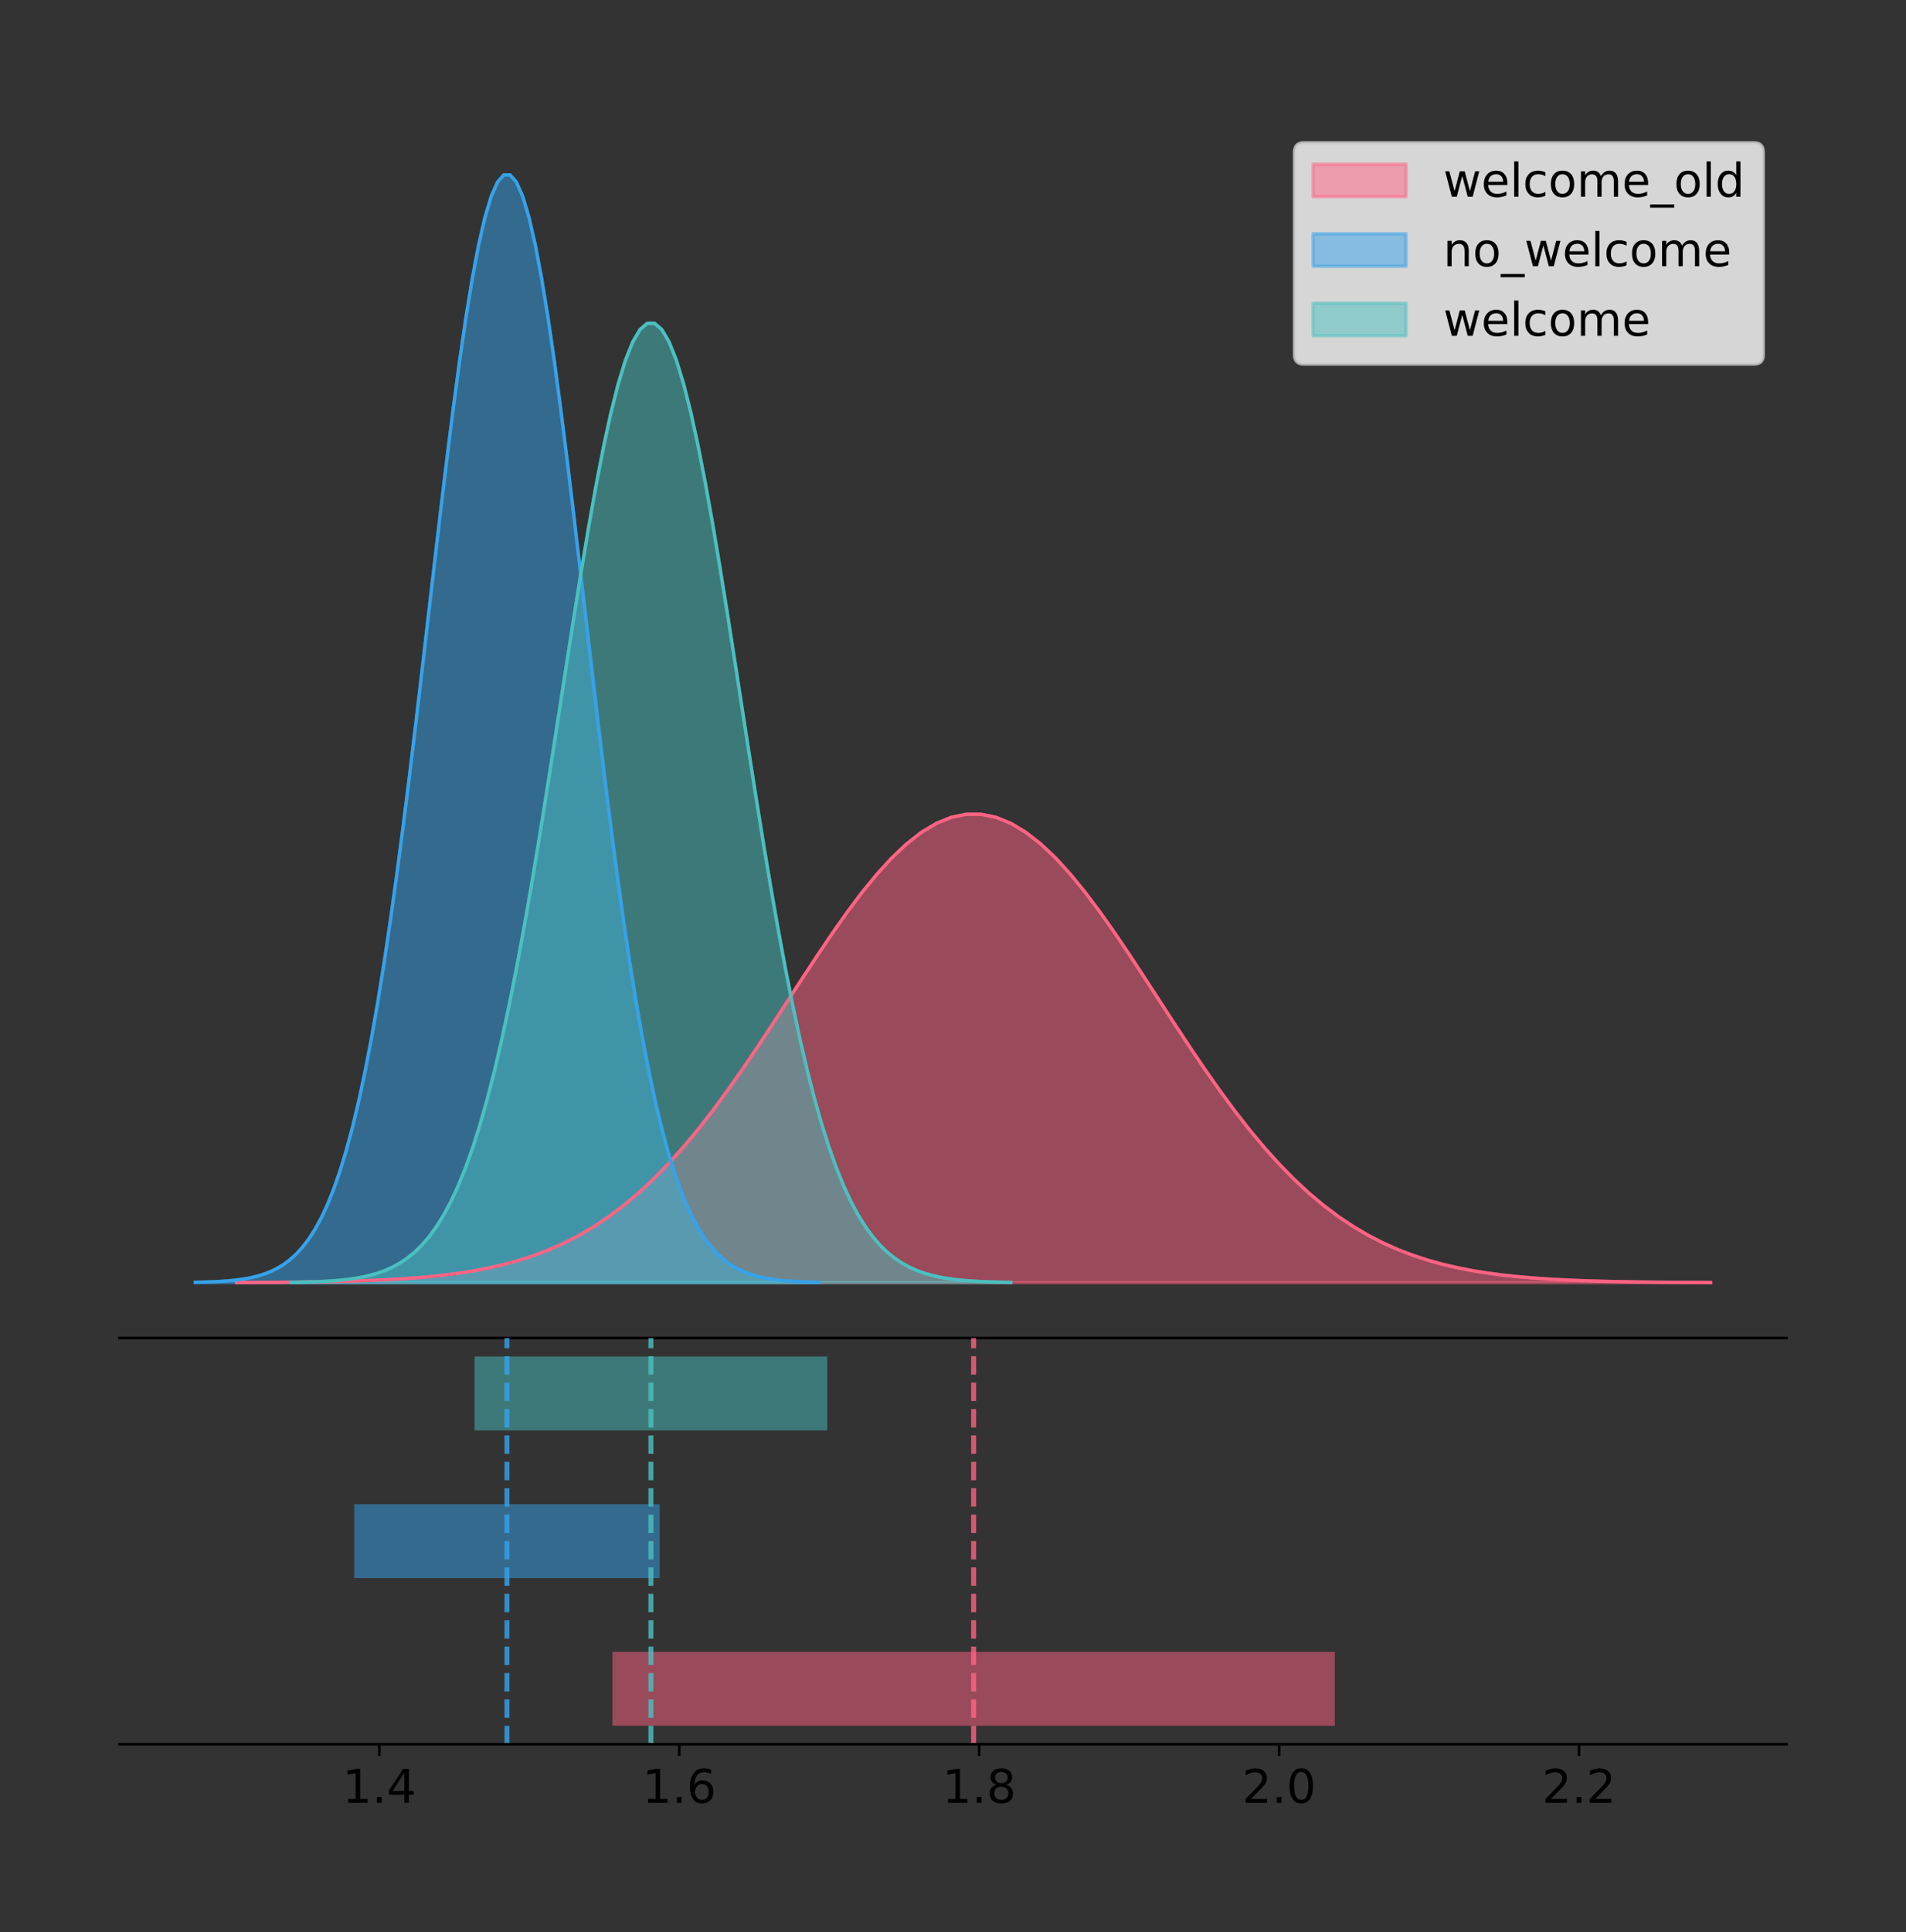<?xml version="1.0" encoding="utf-8" standalone="no"?>
<!DOCTYPE svg PUBLIC "-//W3C//DTD SVG 1.1//EN"
  "http://www.w3.org/Graphics/SVG/1.1/DTD/svg11.dtd">
<!-- Created with matplotlib (https://matplotlib.org/) -->
<svg height="581.789pt" version="1.1" viewBox="0 0 574.2 581.789" width="574.2pt" xmlns="http://www.w3.org/2000/svg" xmlns:xlink="http://www.w3.org/1999/xlink">
 <rect x="0" y="0" width="574.2" height="581.789" fill="#333333" stroke="none"/>
 <defs>
  <style type="text/css">
*{stroke-linecap:butt;stroke-linejoin:round;}
  </style>
 </defs>
 <g id="figure_1">
  <g id="patch_1">
   <path d="M 0 581.789 
L 574.2 581.789 
L 574.2 0 
L 0 0 
z
" style="fill:none;"/>
  </g>
  <g id="axes_1">
   <g id="patch_2">
    <path d="M 36 402.93 
L 538.2 402.93 
L 538.2 36 
L 36 36 
z
" style="fill:none;"/>
   </g>
   <g id="PolyCollection_1">
    <defs>
     <path d="M 71.259 -195.538 
L 71.259 -195.585 
L 75.745 -195.603 
L 80.231 -195.627 
L 84.717 -195.659 
L 89.203 -195.702 
L 93.689 -195.758 
L 98.175 -195.831 
L 102.661 -195.926 
L 107.147 -196.048 
L 111.633 -196.205 
L 116.119 -196.404 
L 120.605 -196.655 
L 125.091 -196.969 
L 129.577 -197.36 
L 134.063 -197.843 
L 138.549 -198.435 
L 143.035 -199.156 
L 147.521 -200.026 
L 152.007 -201.069 
L 156.493 -202.309 
L 160.979 -203.775 
L 165.465 -205.492 
L 169.951 -207.489 
L 174.437 -209.793 
L 178.923 -212.431 
L 183.409 -215.427 
L 187.895 -218.801 
L 192.381 -222.571 
L 196.867 -226.747 
L 201.353 -231.335 
L 205.839 -236.329 
L 210.325 -241.717 
L 214.811 -247.476 
L 219.297 -253.574 
L 223.783 -259.966 
L 228.269 -266.596 
L 232.755 -273.398 
L 237.241 -280.296 
L 241.727 -287.205 
L 246.213 -294.032 
L 250.699 -300.678 
L 255.185 -307.042 
L 259.671 -313.022 
L 264.157 -318.517 
L 268.643 -323.431 
L 273.129 -327.675 
L 277.615 -331.172 
L 282.101 -333.855 
L 286.587 -335.673 
L 291.073 -336.592 
L 295.559 -336.592 
L 300.045 -335.673 
L 304.531 -333.855 
L 309.017 -331.172 
L 313.503 -327.675 
L 317.989 -323.431 
L 322.475 -318.517 
L 326.961 -313.022 
L 331.447 -307.042 
L 335.933 -300.678 
L 340.419 -294.032 
L 344.905 -287.205 
L 349.391 -280.296 
L 353.877 -273.398 
L 358.363 -266.596 
L 362.849 -259.966 
L 367.335 -253.574 
L 371.821 -247.476 
L 376.307 -241.717 
L 380.793 -236.329 
L 385.279 -231.335 
L 389.765 -226.747 
L 394.251 -222.571 
L 398.737 -218.801 
L 403.223 -215.427 
L 407.709 -212.431 
L 412.195 -209.793 
L 416.681 -207.489 
L 421.167 -205.492 
L 425.653 -203.775 
L 430.139 -202.309 
L 434.625 -201.069 
L 439.111 -200.026 
L 443.597 -199.156 
L 448.083 -198.435 
L 452.569 -197.843 
L 457.055 -197.36 
L 461.541 -196.969 
L 466.027 -196.655 
L 470.513 -196.404 
L 474.999 -196.205 
L 479.485 -196.048 
L 483.971 -195.926 
L 488.457 -195.831 
L 492.943 -195.758 
L 497.429 -195.702 
L 501.915 -195.659 
L 506.401 -195.627 
L 510.887 -195.603 
L 515.373 -195.585 
L 515.373 -195.538 
L 515.373 -195.538 
L 510.887 -195.538 
L 506.401 -195.538 
L 501.915 -195.538 
L 497.429 -195.538 
L 492.943 -195.538 
L 488.457 -195.538 
L 483.971 -195.538 
L 479.485 -195.538 
L 474.999 -195.538 
L 470.513 -195.538 
L 466.027 -195.538 
L 461.541 -195.538 
L 457.055 -195.538 
L 452.569 -195.538 
L 448.083 -195.538 
L 443.597 -195.538 
L 439.111 -195.538 
L 434.625 -195.538 
L 430.139 -195.538 
L 425.653 -195.538 
L 421.167 -195.538 
L 416.681 -195.538 
L 412.195 -195.538 
L 407.709 -195.538 
L 403.223 -195.538 
L 398.737 -195.538 
L 394.251 -195.538 
L 389.765 -195.538 
L 385.279 -195.538 
L 380.793 -195.538 
L 376.307 -195.538 
L 371.821 -195.538 
L 367.335 -195.538 
L 362.849 -195.538 
L 358.363 -195.538 
L 353.877 -195.538 
L 349.391 -195.538 
L 344.905 -195.538 
L 340.419 -195.538 
L 335.933 -195.538 
L 331.447 -195.538 
L 326.961 -195.538 
L 322.475 -195.538 
L 317.989 -195.538 
L 313.503 -195.538 
L 309.017 -195.538 
L 304.531 -195.538 
L 300.045 -195.538 
L 295.559 -195.538 
L 291.073 -195.538 
L 286.587 -195.538 
L 282.101 -195.538 
L 277.615 -195.538 
L 273.129 -195.538 
L 268.643 -195.538 
L 264.157 -195.538 
L 259.671 -195.538 
L 255.185 -195.538 
L 250.699 -195.538 
L 246.213 -195.538 
L 241.727 -195.538 
L 237.241 -195.538 
L 232.755 -195.538 
L 228.269 -195.538 
L 223.783 -195.538 
L 219.297 -195.538 
L 214.811 -195.538 
L 210.325 -195.538 
L 205.839 -195.538 
L 201.353 -195.538 
L 196.867 -195.538 
L 192.381 -195.538 
L 187.895 -195.538 
L 183.409 -195.538 
L 178.923 -195.538 
L 174.437 -195.538 
L 169.951 -195.538 
L 165.465 -195.538 
L 160.979 -195.538 
L 156.493 -195.538 
L 152.007 -195.538 
L 147.521 -195.538 
L 143.035 -195.538 
L 138.549 -195.538 
L 134.063 -195.538 
L 129.577 -195.538 
L 125.091 -195.538 
L 120.605 -195.538 
L 116.119 -195.538 
L 111.633 -195.538 
L 107.147 -195.538 
L 102.661 -195.538 
L 98.175 -195.538 
L 93.689 -195.538 
L 89.203 -195.538 
L 84.717 -195.538 
L 80.231 -195.538 
L 75.745 -195.538 
L 71.259 -195.538 
z
" id="m90da3470e6" style="stroke:#ff6384;stroke-opacity:0.5;"/>
    </defs>
    <g clip-path="url(#p2f408d36a9)">
     <use style="fill:#ff6384;fill-opacity:0.5;stroke:#ff6384;stroke-opacity:0.5;" x="0" xlink:href="#m90da3470e6" y="581.789"/>
    </g>
   </g>
   <g id="PolyCollection_2">
    <defs>
     <path d="M 58.827 -195.538 
L 58.827 -195.65 
L 60.724 -195.692 
L 62.621 -195.749 
L 64.518 -195.825 
L 66.415 -195.925 
L 68.312 -196.058 
L 70.209 -196.23 
L 72.106 -196.455 
L 74.003 -196.744 
L 75.9 -197.115 
L 77.797 -197.585 
L 79.694 -198.179 
L 81.59 -198.923 
L 83.487 -199.848 
L 85.384 -200.99 
L 87.281 -202.39 
L 89.178 -204.093 
L 91.075 -206.151 
L 92.972 -208.617 
L 94.869 -211.552 
L 96.766 -215.017 
L 98.663 -219.078 
L 100.56 -223.801 
L 102.457 -229.25 
L 104.354 -235.488 
L 106.251 -242.572 
L 108.148 -250.552 
L 110.045 -259.468 
L 111.941 -269.344 
L 113.838 -280.192 
L 115.735 -292.002 
L 117.632 -304.744 
L 119.529 -318.365 
L 121.426 -332.786 
L 123.323 -347.901 
L 125.22 -363.58 
L 127.117 -379.667 
L 129.014 -395.98 
L 130.911 -412.318 
L 132.808 -428.462 
L 134.705 -444.18 
L 136.602 -459.23 
L 138.499 -473.372 
L 140.395 -486.366 
L 142.292 -497.987 
L 144.189 -508.025 
L 146.086 -516.294 
L 147.983 -522.64 
L 149.88 -526.94 
L 151.777 -529.111 
L 153.674 -529.111 
L 155.571 -526.94 
L 157.468 -522.64 
L 159.365 -516.294 
L 161.262 -508.025 
L 163.159 -497.987 
L 165.056 -486.366 
L 166.953 -473.372 
L 168.85 -459.23 
L 170.746 -444.18 
L 172.643 -428.462 
L 174.54 -412.318 
L 176.437 -395.98 
L 178.334 -379.667 
L 180.231 -363.58 
L 182.128 -347.901 
L 184.025 -332.786 
L 185.922 -318.365 
L 187.819 -304.744 
L 189.716 -292.002 
L 191.613 -280.192 
L 193.51 -269.344 
L 195.407 -259.468 
L 197.304 -250.552 
L 199.2 -242.572 
L 201.097 -235.488 
L 202.994 -229.25 
L 204.891 -223.801 
L 206.788 -219.078 
L 208.685 -215.017 
L 210.582 -211.552 
L 212.479 -208.617 
L 214.376 -206.151 
L 216.273 -204.093 
L 218.17 -202.39 
L 220.067 -200.99 
L 221.964 -199.848 
L 223.861 -198.923 
L 225.758 -198.179 
L 227.654 -197.585 
L 229.551 -197.115 
L 231.448 -196.744 
L 233.345 -196.455 
L 235.242 -196.23 
L 237.139 -196.058 
L 239.036 -195.925 
L 240.933 -195.825 
L 242.83 -195.749 
L 244.727 -195.692 
L 246.624 -195.65 
L 246.624 -195.538 
L 246.624 -195.538 
L 244.727 -195.538 
L 242.83 -195.538 
L 240.933 -195.538 
L 239.036 -195.538 
L 237.139 -195.538 
L 235.242 -195.538 
L 233.345 -195.538 
L 231.448 -195.538 
L 229.551 -195.538 
L 227.654 -195.538 
L 225.758 -195.538 
L 223.861 -195.538 
L 221.964 -195.538 
L 220.067 -195.538 
L 218.17 -195.538 
L 216.273 -195.538 
L 214.376 -195.538 
L 212.479 -195.538 
L 210.582 -195.538 
L 208.685 -195.538 
L 206.788 -195.538 
L 204.891 -195.538 
L 202.994 -195.538 
L 201.097 -195.538 
L 199.2 -195.538 
L 197.304 -195.538 
L 195.407 -195.538 
L 193.51 -195.538 
L 191.613 -195.538 
L 189.716 -195.538 
L 187.819 -195.538 
L 185.922 -195.538 
L 184.025 -195.538 
L 182.128 -195.538 
L 180.231 -195.538 
L 178.334 -195.538 
L 176.437 -195.538 
L 174.54 -195.538 
L 172.643 -195.538 
L 170.746 -195.538 
L 168.85 -195.538 
L 166.953 -195.538 
L 165.056 -195.538 
L 163.159 -195.538 
L 161.262 -195.538 
L 159.365 -195.538 
L 157.468 -195.538 
L 155.571 -195.538 
L 153.674 -195.538 
L 151.777 -195.538 
L 149.88 -195.538 
L 147.983 -195.538 
L 146.086 -195.538 
L 144.189 -195.538 
L 142.292 -195.538 
L 140.395 -195.538 
L 138.499 -195.538 
L 136.602 -195.538 
L 134.705 -195.538 
L 132.808 -195.538 
L 130.911 -195.538 
L 129.014 -195.538 
L 127.117 -195.538 
L 125.22 -195.538 
L 123.323 -195.538 
L 121.426 -195.538 
L 119.529 -195.538 
L 117.632 -195.538 
L 115.735 -195.538 
L 113.838 -195.538 
L 111.941 -195.538 
L 110.045 -195.538 
L 108.148 -195.538 
L 106.251 -195.538 
L 104.354 -195.538 
L 102.457 -195.538 
L 100.56 -195.538 
L 98.663 -195.538 
L 96.766 -195.538 
L 94.869 -195.538 
L 92.972 -195.538 
L 91.075 -195.538 
L 89.178 -195.538 
L 87.281 -195.538 
L 85.384 -195.538 
L 83.487 -195.538 
L 81.59 -195.538 
L 79.694 -195.538 
L 77.797 -195.538 
L 75.9 -195.538 
L 74.003 -195.538 
L 72.106 -195.538 
L 70.209 -195.538 
L 68.312 -195.538 
L 66.415 -195.538 
L 64.518 -195.538 
L 62.621 -195.538 
L 60.724 -195.538 
L 58.827 -195.538 
z
" id="m39843f11e3" style="stroke:#36a2eb;stroke-opacity:0.5;"/>
    </defs>
    <g clip-path="url(#p2f408d36a9)">
     <use style="fill:#36a2eb;fill-opacity:0.5;stroke:#36a2eb;stroke-opacity:0.5;" x="0" xlink:href="#m39843f11e3" y="581.789"/>
    </g>
   </g>
   <g id="PolyCollection_3">
    <defs>
     <path d="M 87.671 -195.538 
L 87.671 -195.635 
L 89.861 -195.672 
L 92.052 -195.721 
L 94.242 -195.786 
L 96.432 -195.873 
L 98.623 -195.988 
L 100.813 -196.138 
L 103.004 -196.332 
L 105.194 -196.583 
L 107.384 -196.903 
L 109.575 -197.311 
L 111.765 -197.825 
L 113.956 -198.469 
L 116.146 -199.271 
L 118.336 -200.26 
L 120.527 -201.472 
L 122.717 -202.947 
L 124.908 -204.729 
L 127.098 -206.865 
L 129.288 -209.406 
L 131.479 -212.407 
L 133.669 -215.924 
L 135.86 -220.014 
L 138.05 -224.733 
L 140.24 -230.136 
L 142.431 -236.271 
L 144.621 -243.182 
L 146.811 -250.903 
L 149.002 -259.456 
L 151.192 -268.851 
L 153.383 -279.078 
L 155.573 -290.114 
L 157.763 -301.91 
L 159.954 -314.398 
L 162.144 -327.488 
L 164.335 -341.067 
L 166.525 -354.998 
L 168.715 -369.126 
L 170.906 -383.275 
L 173.096 -397.256 
L 175.287 -410.868 
L 177.477 -423.902 
L 179.667 -436.149 
L 181.858 -447.402 
L 184.048 -457.466 
L 186.239 -466.159 
L 188.429 -473.321 
L 190.619 -478.816 
L 192.81 -482.54 
L 195 -484.42 
L 197.191 -484.42 
L 199.381 -482.54 
L 201.571 -478.816 
L 203.762 -473.321 
L 205.952 -466.159 
L 208.142 -457.466 
L 210.333 -447.402 
L 212.523 -436.149 
L 214.714 -423.902 
L 216.904 -410.868 
L 219.094 -397.256 
L 221.285 -383.275 
L 223.475 -369.126 
L 225.666 -354.998 
L 227.856 -341.067 
L 230.046 -327.488 
L 232.237 -314.398 
L 234.427 -301.91 
L 236.618 -290.114 
L 238.808 -279.078 
L 240.998 -268.851 
L 243.189 -259.456 
L 245.379 -250.903 
L 247.57 -243.182 
L 249.76 -236.271 
L 251.95 -230.136 
L 254.141 -224.733 
L 256.331 -220.014 
L 258.521 -215.924 
L 260.712 -212.407 
L 262.902 -209.406 
L 265.093 -206.865 
L 267.283 -204.729 
L 269.473 -202.947 
L 271.664 -201.472 
L 273.854 -200.26 
L 276.045 -199.271 
L 278.235 -198.469 
L 280.425 -197.825 
L 282.616 -197.311 
L 284.806 -196.903 
L 286.997 -196.583 
L 289.187 -196.332 
L 291.377 -196.138 
L 293.568 -195.988 
L 295.758 -195.873 
L 297.949 -195.786 
L 300.139 -195.721 
L 302.329 -195.672 
L 304.52 -195.635 
L 304.52 -195.538 
L 304.52 -195.538 
L 302.329 -195.538 
L 300.139 -195.538 
L 297.949 -195.538 
L 295.758 -195.538 
L 293.568 -195.538 
L 291.377 -195.538 
L 289.187 -195.538 
L 286.997 -195.538 
L 284.806 -195.538 
L 282.616 -195.538 
L 280.425 -195.538 
L 278.235 -195.538 
L 276.045 -195.538 
L 273.854 -195.538 
L 271.664 -195.538 
L 269.473 -195.538 
L 267.283 -195.538 
L 265.093 -195.538 
L 262.902 -195.538 
L 260.712 -195.538 
L 258.521 -195.538 
L 256.331 -195.538 
L 254.141 -195.538 
L 251.95 -195.538 
L 249.76 -195.538 
L 247.57 -195.538 
L 245.379 -195.538 
L 243.189 -195.538 
L 240.998 -195.538 
L 238.808 -195.538 
L 236.618 -195.538 
L 234.427 -195.538 
L 232.237 -195.538 
L 230.046 -195.538 
L 227.856 -195.538 
L 225.666 -195.538 
L 223.475 -195.538 
L 221.285 -195.538 
L 219.094 -195.538 
L 216.904 -195.538 
L 214.714 -195.538 
L 212.523 -195.538 
L 210.333 -195.538 
L 208.142 -195.538 
L 205.952 -195.538 
L 203.762 -195.538 
L 201.571 -195.538 
L 199.381 -195.538 
L 197.191 -195.538 
L 195 -195.538 
L 192.81 -195.538 
L 190.619 -195.538 
L 188.429 -195.538 
L 186.239 -195.538 
L 184.048 -195.538 
L 181.858 -195.538 
L 179.667 -195.538 
L 177.477 -195.538 
L 175.287 -195.538 
L 173.096 -195.538 
L 170.906 -195.538 
L 168.715 -195.538 
L 166.525 -195.538 
L 164.335 -195.538 
L 162.144 -195.538 
L 159.954 -195.538 
L 157.763 -195.538 
L 155.573 -195.538 
L 153.383 -195.538 
L 151.192 -195.538 
L 149.002 -195.538 
L 146.811 -195.538 
L 144.621 -195.538 
L 142.431 -195.538 
L 140.24 -195.538 
L 138.05 -195.538 
L 135.86 -195.538 
L 133.669 -195.538 
L 131.479 -195.538 
L 129.288 -195.538 
L 127.098 -195.538 
L 124.908 -195.538 
L 122.717 -195.538 
L 120.527 -195.538 
L 118.336 -195.538 
L 116.146 -195.538 
L 113.956 -195.538 
L 111.765 -195.538 
L 109.575 -195.538 
L 107.384 -195.538 
L 105.194 -195.538 
L 103.004 -195.538 
L 100.813 -195.538 
L 98.623 -195.538 
L 96.432 -195.538 
L 94.242 -195.538 
L 92.052 -195.538 
L 89.861 -195.538 
L 87.671 -195.538 
z
" id="m31ad2320d0" style="stroke:#4bc0c0;stroke-opacity:0.5;"/>
    </defs>
    <g clip-path="url(#p2f408d36a9)">
     <use style="fill:#4bc0c0;fill-opacity:0.5;stroke:#4bc0c0;stroke-opacity:0.5;" x="0" xlink:href="#m31ad2320d0" y="581.789"/>
    </g>
   </g>
   <g id="line2d_1">
    <path clip-path="url(#p2f408d36a9)" d="M 71.259 386.204 
L 75.745 386.186 
L 80.231 386.162 
L 84.717 386.13 
L 89.203 386.088 
L 93.689 386.032 
L 98.175 385.959 
L 102.661 385.864 
L 107.147 385.741 
L 111.633 385.585 
L 116.119 385.386 
L 120.605 385.135 
L 125.091 384.82 
L 129.577 384.429 
L 134.063 383.946 
L 138.549 383.354 
L 143.035 382.634 
L 147.521 381.764 
L 152.007 380.721 
L 156.493 379.48 
L 160.979 378.015 
L 165.465 376.297 
L 169.951 374.3 
L 174.437 371.996 
L 178.923 369.358 
L 183.409 366.363 
L 187.895 362.988 
L 192.381 359.218 
L 196.867 355.042 
L 201.353 350.455 
L 205.839 345.461 
L 210.325 340.073 
L 214.811 334.313 
L 219.297 328.215 
L 223.783 321.824 
L 228.269 315.193 
L 232.755 308.391 
L 237.241 301.493 
L 241.727 294.584 
L 246.213 287.758 
L 250.699 281.111 
L 255.185 274.747 
L 259.671 268.768 
L 264.157 263.273 
L 268.643 258.359 
L 273.129 254.114 
L 277.615 250.617 
L 282.101 247.934 
L 286.587 246.116 
L 291.073 245.198 
L 295.559 245.198 
L 300.045 246.116 
L 304.531 247.934 
L 309.017 250.617 
L 313.503 254.114 
L 317.989 258.359 
L 322.475 263.273 
L 326.961 268.768 
L 331.447 274.747 
L 335.933 281.111 
L 340.419 287.758 
L 344.905 294.584 
L 349.391 301.493 
L 353.877 308.391 
L 358.363 315.193 
L 362.849 321.824 
L 367.335 328.215 
L 371.821 334.313 
L 376.307 340.073 
L 380.793 345.461 
L 385.279 350.455 
L 389.765 355.042 
L 394.251 359.218 
L 398.737 362.988 
L 403.223 366.363 
L 407.709 369.358 
L 412.195 371.996 
L 416.681 374.3 
L 421.167 376.297 
L 425.653 378.015 
L 430.139 379.48 
L 434.625 380.721 
L 439.111 381.764 
L 443.597 382.634 
L 448.083 383.354 
L 452.569 383.946 
L 457.055 384.429 
L 461.541 384.82 
L 466.027 385.135 
L 470.513 385.386 
L 474.999 385.585 
L 479.485 385.741 
L 483.971 385.864 
L 488.457 385.959 
L 492.943 386.032 
L 497.429 386.088 
L 501.915 386.13 
L 506.401 386.162 
L 510.887 386.186 
L 515.373 386.204 
" style="fill:none;stroke:#ff6384;stroke-linecap:square;"/>
   </g>
   <g id="line2d_2">
    <path clip-path="url(#p2f408d36a9)" d="M 58.827 386.139 
L 60.724 386.097 
L 62.621 386.04 
L 64.518 385.965 
L 66.415 385.864 
L 68.312 385.732 
L 70.209 385.559 
L 72.106 385.334 
L 74.003 385.045 
L 75.9 384.675 
L 77.797 384.204 
L 79.694 383.61 
L 81.59 382.867 
L 83.487 381.941 
L 85.384 380.799 
L 87.281 379.399 
L 89.178 377.696 
L 91.075 375.639 
L 92.972 373.172 
L 94.869 370.238 
L 96.766 366.772 
L 98.663 362.711 
L 100.56 357.989 
L 102.457 352.539 
L 104.354 346.301 
L 106.251 339.217 
L 108.148 331.237 
L 110.045 322.322 
L 111.941 312.445 
L 113.838 301.597 
L 115.735 289.787 
L 117.632 277.045 
L 119.529 263.424 
L 121.426 249.004 
L 123.323 233.888 
L 125.22 218.209 
L 127.117 202.123 
L 129.014 185.809 
L 130.911 169.471 
L 132.808 153.327 
L 134.705 137.61 
L 136.602 122.559 
L 138.499 108.418 
L 140.395 95.423 
L 142.292 83.803 
L 144.189 73.765 
L 146.086 65.495 
L 147.983 59.15 
L 149.88 54.85 
L 151.777 52.679 
L 153.674 52.679 
L 155.571 54.85 
L 157.468 59.15 
L 159.365 65.495 
L 161.262 73.765 
L 163.159 83.803 
L 165.056 95.423 
L 166.953 108.418 
L 168.85 122.559 
L 170.746 137.61 
L 172.643 153.327 
L 174.54 169.471 
L 176.437 185.809 
L 178.334 202.123 
L 180.231 218.209 
L 182.128 233.888 
L 184.025 249.004 
L 185.922 263.424 
L 187.819 277.045 
L 189.716 289.787 
L 191.613 301.597 
L 193.51 312.445 
L 195.407 322.322 
L 197.304 331.237 
L 199.2 339.217 
L 201.097 346.301 
L 202.994 352.539 
L 204.891 357.989 
L 206.788 362.711 
L 208.685 366.772 
L 210.582 370.238 
L 212.479 373.172 
L 214.376 375.639 
L 216.273 377.696 
L 218.17 379.399 
L 220.067 380.799 
L 221.964 381.941 
L 223.861 382.867 
L 225.758 383.61 
L 227.654 384.204 
L 229.551 384.675 
L 231.448 385.045 
L 233.345 385.334 
L 235.242 385.559 
L 237.139 385.732 
L 239.036 385.864 
L 240.933 385.965 
L 242.83 386.04 
L 244.727 386.097 
L 246.624 386.139 
" style="fill:none;stroke:#36a2eb;stroke-linecap:square;"/>
   </g>
   <g id="line2d_3">
    <path clip-path="url(#p2f408d36a9)" d="M 87.671 386.154 
L 89.861 386.118 
L 92.052 386.069 
L 94.242 386.003 
L 96.432 385.916 
L 98.623 385.801 
L 100.813 385.652 
L 103.004 385.457 
L 105.194 385.207 
L 107.384 384.886 
L 109.575 384.478 
L 111.765 383.964 
L 113.956 383.32 
L 116.146 382.519 
L 118.336 381.53 
L 120.527 380.317 
L 122.717 378.842 
L 124.908 377.061 
L 127.098 374.925 
L 129.288 372.383 
L 131.479 369.382 
L 133.669 365.865 
L 135.86 361.775 
L 138.05 357.056 
L 140.24 351.654 
L 142.431 345.518 
L 144.621 338.607 
L 146.811 330.887 
L 149.002 322.333 
L 151.192 312.939 
L 153.383 302.711 
L 155.573 291.676 
L 157.763 279.88 
L 159.954 267.391 
L 162.144 254.301 
L 164.335 240.722 
L 166.525 226.791 
L 168.715 212.663 
L 170.906 198.514 
L 173.096 184.533 
L 175.287 170.921 
L 177.477 157.887 
L 179.667 145.64 
L 181.858 134.387 
L 184.048 124.323 
L 186.239 115.63 
L 188.429 108.468 
L 190.619 102.973 
L 192.81 99.249 
L 195 97.369 
L 197.191 97.369 
L 199.381 99.249 
L 201.571 102.973 
L 203.762 108.468 
L 205.952 115.63 
L 208.142 124.323 
L 210.333 134.387 
L 212.523 145.64 
L 214.714 157.887 
L 216.904 170.921 
L 219.094 184.533 
L 221.285 198.514 
L 223.475 212.663 
L 225.666 226.791 
L 227.856 240.722 
L 230.046 254.301 
L 232.237 267.391 
L 234.427 279.88 
L 236.618 291.676 
L 238.808 302.711 
L 240.998 312.939 
L 243.189 322.333 
L 245.379 330.887 
L 247.57 338.607 
L 249.76 345.518 
L 251.95 351.654 
L 254.141 357.056 
L 256.331 361.775 
L 258.521 365.865 
L 260.712 369.382 
L 262.902 372.383 
L 265.093 374.925 
L 267.283 377.061 
L 269.473 378.842 
L 271.664 380.317 
L 273.854 381.53 
L 276.045 382.519 
L 278.235 383.32 
L 280.425 383.964 
L 282.616 384.478 
L 284.806 384.886 
L 286.997 385.207 
L 289.187 385.457 
L 291.377 385.652 
L 293.568 385.801 
L 295.758 385.916 
L 297.949 386.003 
L 300.139 386.069 
L 302.329 386.118 
L 304.52 386.154 
" style="fill:none;stroke:#4bc0c0;stroke-linecap:square;"/>
   </g>
   <g id="patch_3">
    <path d="M 36 402.93 
L 538.2 402.93 
" style="fill:none;stroke:#000000;stroke-linecap:square;stroke-linejoin:miter;stroke-width:0.8;"/>
   </g>
   <g id="legend_1">
    <g id="patch_4">
     <path d="M 392.788 109.627 
L 528.4 109.627 
Q 531.2 109.627 531.2 106.827 
L 531.2 45.8 
Q 531.2 43 528.4 43 
L 392.788 43 
Q 389.988 43 389.988 45.8 
L 389.988 106.827 
Q 389.988 109.627 392.788 109.627 
z
" style="fill:#ffffff;opacity:0.8;stroke:#cccccc;stroke-linejoin:miter;"/>
    </g>
    <g id="patch_5">
     <path d="M 395.588 59.238 
L 423.588 59.238 
L 423.588 49.438 
L 395.588 49.438 
z
" style="fill:#ff6384;opacity:0.5;stroke:#ff6384;stroke-linejoin:miter;"/>
    </g>
    <g id="text_1">
     <!-- welcome_old -->
     <defs>
      <path d="M 4.203 54.688 
L 13.188 54.688 
L 24.422 12.016 
L 35.594 54.688 
L 46.188 54.688 
L 57.422 12.016 
L 68.609 54.688 
L 77.594 54.688 
L 63.281 0 
L 52.688 0 
L 40.922 44.828 
L 29.109 0 
L 18.5 0 
z
" id="DejaVuSans-119"/>
      <path d="M 56.203 29.594 
L 56.203 25.203 
L 14.891 25.203 
Q 15.484 15.922 20.484 11.062 
Q 25.484 6.203 34.422 6.203 
Q 39.594 6.203 44.453 7.469 
Q 49.312 8.734 54.109 11.281 
L 54.109 2.781 
Q 49.266 0.734 44.188 -0.344 
Q 39.109 -1.422 33.891 -1.422 
Q 20.797 -1.422 13.156 6.188 
Q 5.516 13.812 5.516 26.812 
Q 5.516 40.234 12.766 48.109 
Q 20.016 56 32.328 56 
Q 43.359 56 49.781 48.891 
Q 56.203 41.797 56.203 29.594 
z
M 47.219 32.234 
Q 47.125 39.594 43.094 43.984 
Q 39.062 48.391 32.422 48.391 
Q 24.906 48.391 20.391 44.141 
Q 15.875 39.891 15.188 32.172 
z
" id="DejaVuSans-101"/>
      <path d="M 9.422 75.984 
L 18.406 75.984 
L 18.406 0 
L 9.422 0 
z
" id="DejaVuSans-108"/>
      <path d="M 48.781 52.594 
L 48.781 44.188 
Q 44.969 46.297 41.141 47.344 
Q 37.312 48.391 33.406 48.391 
Q 24.656 48.391 19.812 42.844 
Q 14.984 37.312 14.984 27.297 
Q 14.984 17.281 19.812 11.734 
Q 24.656 6.203 33.406 6.203 
Q 37.312 6.203 41.141 7.25 
Q 44.969 8.297 48.781 10.406 
L 48.781 2.094 
Q 45.016 0.344 40.984 -0.531 
Q 36.969 -1.422 32.422 -1.422 
Q 20.062 -1.422 12.781 6.344 
Q 5.516 14.109 5.516 27.297 
Q 5.516 40.672 12.859 48.328 
Q 20.219 56 33.016 56 
Q 37.156 56 41.109 55.141 
Q 45.062 54.297 48.781 52.594 
z
" id="DejaVuSans-99"/>
      <path d="M 30.609 48.391 
Q 23.391 48.391 19.188 42.75 
Q 14.984 37.109 14.984 27.297 
Q 14.984 17.484 19.156 11.844 
Q 23.344 6.203 30.609 6.203 
Q 37.797 6.203 41.984 11.859 
Q 46.188 17.531 46.188 27.297 
Q 46.188 37.016 41.984 42.703 
Q 37.797 48.391 30.609 48.391 
z
M 30.609 56 
Q 42.328 56 49.016 48.375 
Q 55.719 40.766 55.719 27.297 
Q 55.719 13.875 49.016 6.219 
Q 42.328 -1.422 30.609 -1.422 
Q 18.844 -1.422 12.172 6.219 
Q 5.516 13.875 5.516 27.297 
Q 5.516 40.766 12.172 48.375 
Q 18.844 56 30.609 56 
z
" id="DejaVuSans-111"/>
      <path d="M 52 44.188 
Q 55.375 50.25 60.062 53.125 
Q 64.75 56 71.094 56 
Q 79.641 56 84.281 50.016 
Q 88.922 44.047 88.922 33.016 
L 88.922 0 
L 79.891 0 
L 79.891 32.719 
Q 79.891 40.578 77.094 44.375 
Q 74.312 48.188 68.609 48.188 
Q 61.625 48.188 57.562 43.547 
Q 53.516 38.922 53.516 30.906 
L 53.516 0 
L 44.484 0 
L 44.484 32.719 
Q 44.484 40.625 41.703 44.406 
Q 38.922 48.188 33.109 48.188 
Q 26.219 48.188 22.156 43.531 
Q 18.109 38.875 18.109 30.906 
L 18.109 0 
L 9.078 0 
L 9.078 54.688 
L 18.109 54.688 
L 18.109 46.188 
Q 21.188 51.219 25.484 53.609 
Q 29.781 56 35.688 56 
Q 41.656 56 45.828 52.969 
Q 50 49.953 52 44.188 
z
" id="DejaVuSans-109"/>
      <path d="M 50.984 -16.609 
L 50.984 -23.578 
L -0.984 -23.578 
L -0.984 -16.609 
z
" id="DejaVuSans-95"/>
      <path d="M 45.406 46.391 
L 45.406 75.984 
L 54.391 75.984 
L 54.391 0 
L 45.406 0 
L 45.406 8.203 
Q 42.578 3.328 38.25 0.953 
Q 33.938 -1.422 27.875 -1.422 
Q 17.969 -1.422 11.734 6.484 
Q 5.516 14.406 5.516 27.297 
Q 5.516 40.188 11.734 48.094 
Q 17.969 56 27.875 56 
Q 33.938 56 38.25 53.625 
Q 42.578 51.266 45.406 46.391 
z
M 14.797 27.297 
Q 14.797 17.391 18.875 11.75 
Q 22.953 6.109 30.078 6.109 
Q 37.203 6.109 41.297 11.75 
Q 45.406 17.391 45.406 27.297 
Q 45.406 37.203 41.297 42.844 
Q 37.203 48.484 30.078 48.484 
Q 22.953 48.484 18.875 42.844 
Q 14.797 37.203 14.797 27.297 
z
" id="DejaVuSans-100"/>
     </defs>
     <g transform="translate(434.788 59.238)scale(0.14 -0.14)">
      <use xlink:href="#DejaVuSans-119"/>
      <use x="81.787" xlink:href="#DejaVuSans-101"/>
      <use x="143.311" xlink:href="#DejaVuSans-108"/>
      <use x="171.094" xlink:href="#DejaVuSans-99"/>
      <use x="226.074" xlink:href="#DejaVuSans-111"/>
      <use x="287.256" xlink:href="#DejaVuSans-109"/>
      <use x="384.668" xlink:href="#DejaVuSans-101"/>
      <use x="446.191" xlink:href="#DejaVuSans-95"/>
      <use x="496.191" xlink:href="#DejaVuSans-111"/>
      <use x="557.373" xlink:href="#DejaVuSans-108"/>
      <use x="585.156" xlink:href="#DejaVuSans-100"/>
     </g>
    </g>
    <g id="patch_6">
     <path d="M 395.588 80.177 
L 423.588 80.177 
L 423.588 70.377 
L 395.588 70.377 
z
" style="fill:#36a2eb;opacity:0.5;stroke:#36a2eb;stroke-linejoin:miter;"/>
    </g>
    <g id="text_2">
     <!-- no_welcome -->
     <defs>
      <path d="M 54.891 33.016 
L 54.891 0 
L 45.906 0 
L 45.906 32.719 
Q 45.906 40.484 42.875 44.328 
Q 39.844 48.188 33.797 48.188 
Q 26.516 48.188 22.312 43.547 
Q 18.109 38.922 18.109 30.906 
L 18.109 0 
L 9.078 0 
L 9.078 54.688 
L 18.109 54.688 
L 18.109 46.188 
Q 21.344 51.125 25.703 53.562 
Q 30.078 56 35.797 56 
Q 45.219 56 50.047 50.172 
Q 54.891 44.344 54.891 33.016 
z
" id="DejaVuSans-110"/>
     </defs>
     <g transform="translate(434.788 80.177)scale(0.14 -0.14)">
      <use xlink:href="#DejaVuSans-110"/>
      <use x="63.379" xlink:href="#DejaVuSans-111"/>
      <use x="124.561" xlink:href="#DejaVuSans-95"/>
      <use x="174.561" xlink:href="#DejaVuSans-119"/>
      <use x="256.348" xlink:href="#DejaVuSans-101"/>
      <use x="317.871" xlink:href="#DejaVuSans-108"/>
      <use x="345.654" xlink:href="#DejaVuSans-99"/>
      <use x="400.635" xlink:href="#DejaVuSans-111"/>
      <use x="461.816" xlink:href="#DejaVuSans-109"/>
      <use x="559.229" xlink:href="#DejaVuSans-101"/>
     </g>
    </g>
    <g id="patch_7">
     <path d="M 395.588 101.115 
L 423.588 101.115 
L 423.588 91.315 
L 395.588 91.315 
z
" style="fill:#4bc0c0;opacity:0.5;stroke:#4bc0c0;stroke-linejoin:miter;"/>
    </g>
    <g id="text_3">
     <!-- welcome -->
     <g transform="translate(434.788 101.115)scale(0.14 -0.14)">
      <use xlink:href="#DejaVuSans-119"/>
      <use x="81.787" xlink:href="#DejaVuSans-101"/>
      <use x="143.311" xlink:href="#DejaVuSans-108"/>
      <use x="171.094" xlink:href="#DejaVuSans-99"/>
      <use x="226.074" xlink:href="#DejaVuSans-111"/>
      <use x="287.256" xlink:href="#DejaVuSans-109"/>
      <use x="384.668" xlink:href="#DejaVuSans-101"/>
     </g>
    </g>
   </g>
  </g>
  <g id="axes_2">
   <g id="patch_8">
    <path d="M 36 525.24 
L 538.2 525.24 
L 538.2 402.93 
L 36 402.93 
z
" style="fill:none;"/>
   </g>
   <g id="patch_9">
    <path clip-path="url(#p6c510edd1e)" d="M 184.508 519.68 
L 402.124 519.68 
L 402.124 497.442 
L 184.508 497.442 
z
" style="fill:#ff6384;opacity:0.5;"/>
   </g>
   <g id="patch_10">
    <path clip-path="url(#p6c510edd1e)" d="M 106.715 475.204 
L 198.736 475.204 
L 198.736 452.966 
L 106.715 452.966 
z
" style="fill:#36a2eb;opacity:0.5;"/>
   </g>
   <g id="patch_11">
    <path clip-path="url(#p6c510edd1e)" d="M 142.967 430.728 
L 249.223 430.728 
L 249.223 408.49 
L 142.967 408.49 
z
" style="fill:#4bc0c0;opacity:0.5;"/>
   </g>
   <g id="matplotlib.axis_1">
    <g id="xtick_1">
     <g id="line2d_4">
      <defs>
       <path d="M 0 0 
L 0 3.5 
" id="mbacc356e35" style="stroke:#000000;stroke-width:0.8;"/>
      </defs>
      <g>
       <use style="stroke:#000000;stroke-width:0.8;" x="114.28" xlink:href="#mbacc356e35" y="525.24"/>
      </g>
     </g>
     <g id="text_4">
      <!-- 1.4 -->
      <defs>
       <path d="M 12.406 8.297 
L 28.516 8.297 
L 28.516 63.922 
L 10.984 60.406 
L 10.984 69.391 
L 28.422 72.906 
L 38.281 72.906 
L 38.281 8.297 
L 54.391 8.297 
L 54.391 0 
L 12.406 0 
z
" id="DejaVuSans-49"/>
       <path d="M 10.688 12.406 
L 21 12.406 
L 21 0 
L 10.688 0 
z
" id="DejaVuSans-46"/>
       <path d="M 37.797 64.312 
L 12.891 25.391 
L 37.797 25.391 
z
M 35.203 72.906 
L 47.609 72.906 
L 47.609 25.391 
L 58.016 25.391 
L 58.016 17.188 
L 47.609 17.188 
L 47.609 0 
L 37.797 0 
L 37.797 17.188 
L 4.891 17.188 
L 4.891 26.703 
z
" id="DejaVuSans-52"/>
      </defs>
      <g transform="translate(103.148 542.878)scale(0.14 -0.14)">
       <use xlink:href="#DejaVuSans-49"/>
       <use x="63.623" xlink:href="#DejaVuSans-46"/>
       <use x="95.41" xlink:href="#DejaVuSans-52"/>
      </g>
     </g>
    </g>
    <g id="xtick_2">
     <g id="line2d_5">
      <g>
       <use style="stroke:#000000;stroke-width:0.8;" x="204.634" xlink:href="#mbacc356e35" y="525.24"/>
      </g>
     </g>
     <g id="text_5">
      <!-- 1.6 -->
      <defs>
       <path d="M 33.016 40.375 
Q 26.375 40.375 22.484 35.828 
Q 18.609 31.297 18.609 23.391 
Q 18.609 15.531 22.484 10.953 
Q 26.375 6.391 33.016 6.391 
Q 39.656 6.391 43.531 10.953 
Q 47.406 15.531 47.406 23.391 
Q 47.406 31.297 43.531 35.828 
Q 39.656 40.375 33.016 40.375 
z
M 52.594 71.297 
L 52.594 62.312 
Q 48.875 64.062 45.094 64.984 
Q 41.312 65.922 37.594 65.922 
Q 27.828 65.922 22.672 59.328 
Q 17.531 52.734 16.797 39.406 
Q 19.672 43.656 24.016 45.922 
Q 28.375 48.188 33.594 48.188 
Q 44.578 48.188 50.953 41.516 
Q 57.328 34.859 57.328 23.391 
Q 57.328 12.156 50.688 5.359 
Q 44.047 -1.422 33.016 -1.422 
Q 20.359 -1.422 13.672 8.266 
Q 6.984 17.969 6.984 36.375 
Q 6.984 53.656 15.188 63.938 
Q 23.391 74.219 37.203 74.219 
Q 40.922 74.219 44.703 73.484 
Q 48.484 72.75 52.594 71.297 
z
" id="DejaVuSans-54"/>
      </defs>
      <g transform="translate(193.502 542.878)scale(0.14 -0.14)">
       <use xlink:href="#DejaVuSans-49"/>
       <use x="63.623" xlink:href="#DejaVuSans-46"/>
       <use x="95.41" xlink:href="#DejaVuSans-54"/>
      </g>
     </g>
    </g>
    <g id="xtick_3">
     <g id="line2d_6">
      <g>
       <use style="stroke:#000000;stroke-width:0.8;" x="294.987" xlink:href="#mbacc356e35" y="525.24"/>
      </g>
     </g>
     <g id="text_6">
      <!-- 1.8 -->
      <defs>
       <path d="M 31.781 34.625 
Q 24.75 34.625 20.719 30.859 
Q 16.703 27.094 16.703 20.516 
Q 16.703 13.922 20.719 10.156 
Q 24.75 6.391 31.781 6.391 
Q 38.812 6.391 42.859 10.172 
Q 46.922 13.969 46.922 20.516 
Q 46.922 27.094 42.891 30.859 
Q 38.875 34.625 31.781 34.625 
z
M 21.922 38.812 
Q 15.578 40.375 12.031 44.719 
Q 8.5 49.078 8.5 55.328 
Q 8.5 64.062 14.719 69.141 
Q 20.953 74.219 31.781 74.219 
Q 42.672 74.219 48.875 69.141 
Q 55.078 64.062 55.078 55.328 
Q 55.078 49.078 51.531 44.719 
Q 48 40.375 41.703 38.812 
Q 48.828 37.156 52.797 32.312 
Q 56.781 27.484 56.781 20.516 
Q 56.781 9.906 50.312 4.234 
Q 43.844 -1.422 31.781 -1.422 
Q 19.734 -1.422 13.25 4.234 
Q 6.781 9.906 6.781 20.516 
Q 6.781 27.484 10.781 32.312 
Q 14.797 37.156 21.922 38.812 
z
M 18.312 54.391 
Q 18.312 48.734 21.844 45.562 
Q 25.391 42.391 31.781 42.391 
Q 38.141 42.391 41.719 45.562 
Q 45.312 48.734 45.312 54.391 
Q 45.312 60.062 41.719 63.234 
Q 38.141 66.406 31.781 66.406 
Q 25.391 66.406 21.844 63.234 
Q 18.312 60.062 18.312 54.391 
z
" id="DejaVuSans-56"/>
      </defs>
      <g transform="translate(283.855 542.878)scale(0.14 -0.14)">
       <use xlink:href="#DejaVuSans-49"/>
       <use x="63.623" xlink:href="#DejaVuSans-46"/>
       <use x="95.41" xlink:href="#DejaVuSans-56"/>
      </g>
     </g>
    </g>
    <g id="xtick_4">
     <g id="line2d_7">
      <g>
       <use style="stroke:#000000;stroke-width:0.8;" x="385.341" xlink:href="#mbacc356e35" y="525.24"/>
      </g>
     </g>
     <g id="text_7">
      <!-- 2.0 -->
      <defs>
       <path d="M 19.188 8.297 
L 53.609 8.297 
L 53.609 0 
L 7.328 0 
L 7.328 8.297 
Q 12.938 14.109 22.625 23.891 
Q 32.328 33.688 34.812 36.531 
Q 39.547 41.844 41.422 45.531 
Q 43.312 49.219 43.312 52.781 
Q 43.312 58.594 39.234 62.25 
Q 35.156 65.922 28.609 65.922 
Q 23.969 65.922 18.812 64.312 
Q 13.672 62.703 7.812 59.422 
L 7.812 69.391 
Q 13.766 71.781 18.938 73 
Q 24.125 74.219 28.422 74.219 
Q 39.75 74.219 46.484 68.547 
Q 53.219 62.891 53.219 53.422 
Q 53.219 48.922 51.531 44.891 
Q 49.859 40.875 45.406 35.406 
Q 44.188 33.984 37.641 27.219 
Q 31.109 20.453 19.188 8.297 
z
" id="DejaVuSans-50"/>
       <path d="M 31.781 66.406 
Q 24.172 66.406 20.328 58.906 
Q 16.5 51.422 16.5 36.375 
Q 16.5 21.391 20.328 13.891 
Q 24.172 6.391 31.781 6.391 
Q 39.453 6.391 43.281 13.891 
Q 47.125 21.391 47.125 36.375 
Q 47.125 51.422 43.281 58.906 
Q 39.453 66.406 31.781 66.406 
z
M 31.781 74.219 
Q 44.047 74.219 50.516 64.516 
Q 56.984 54.828 56.984 36.375 
Q 56.984 17.969 50.516 8.266 
Q 44.047 -1.422 31.781 -1.422 
Q 19.531 -1.422 13.062 8.266 
Q 6.594 17.969 6.594 36.375 
Q 6.594 54.828 13.062 64.516 
Q 19.531 74.219 31.781 74.219 
z
" id="DejaVuSans-48"/>
      </defs>
      <g transform="translate(374.209 542.878)scale(0.14 -0.14)">
       <use xlink:href="#DejaVuSans-50"/>
       <use x="63.623" xlink:href="#DejaVuSans-46"/>
       <use x="95.41" xlink:href="#DejaVuSans-48"/>
      </g>
     </g>
    </g>
    <g id="xtick_5">
     <g id="line2d_8">
      <g>
       <use style="stroke:#000000;stroke-width:0.8;" x="475.695" xlink:href="#mbacc356e35" y="525.24"/>
      </g>
     </g>
     <g id="text_8">
      <!-- 2.2 -->
      <g transform="translate(464.563 542.878)scale(0.14 -0.14)">
       <use xlink:href="#DejaVuSans-50"/>
       <use x="63.623" xlink:href="#DejaVuSans-46"/>
       <use x="95.41" xlink:href="#DejaVuSans-50"/>
      </g>
     </g>
    </g>
   </g>
   <g id="line2d_9">
    <path clip-path="url(#p6c510edd1e)" d="M 293.316 525.24 
L 293.316 402.93 
" style="fill:none;stroke:#ff6384;stroke-dasharray:5.55,2.4;stroke-dashoffset:0;stroke-opacity:0.8;stroke-width:1.5;"/>
   </g>
   <g id="line2d_10">
    <path clip-path="url(#p6c510edd1e)" d="M 152.726 525.24 
L 152.726 402.93 
" style="fill:none;stroke:#36a2eb;stroke-dasharray:5.55,2.4;stroke-dashoffset:0;stroke-opacity:0.8;stroke-width:1.5;"/>
   </g>
   <g id="line2d_11">
    <path clip-path="url(#p6c510edd1e)" d="M 196.095 525.24 
L 196.095 402.93 
" style="fill:none;stroke:#4bc0c0;stroke-dasharray:5.55,2.4;stroke-dashoffset:0;stroke-opacity:0.8;stroke-width:1.5;"/>
   </g>
   <g id="patch_12">
    <path d="M 36 525.24 
L 538.2 525.24 
" style="fill:none;stroke:#000000;stroke-linecap:square;stroke-linejoin:miter;stroke-width:0.8;"/>
   </g>
  </g>
 </g>
 <defs>
  <clipPath id="p2f408d36a9">
   <rect height="366.93" width="502.2" x="36" y="36"/>
  </clipPath>
  <clipPath id="p6c510edd1e">
   <rect height="122.31" width="502.2" x="36" y="402.93"/>
  </clipPath>
 </defs>
</svg>
